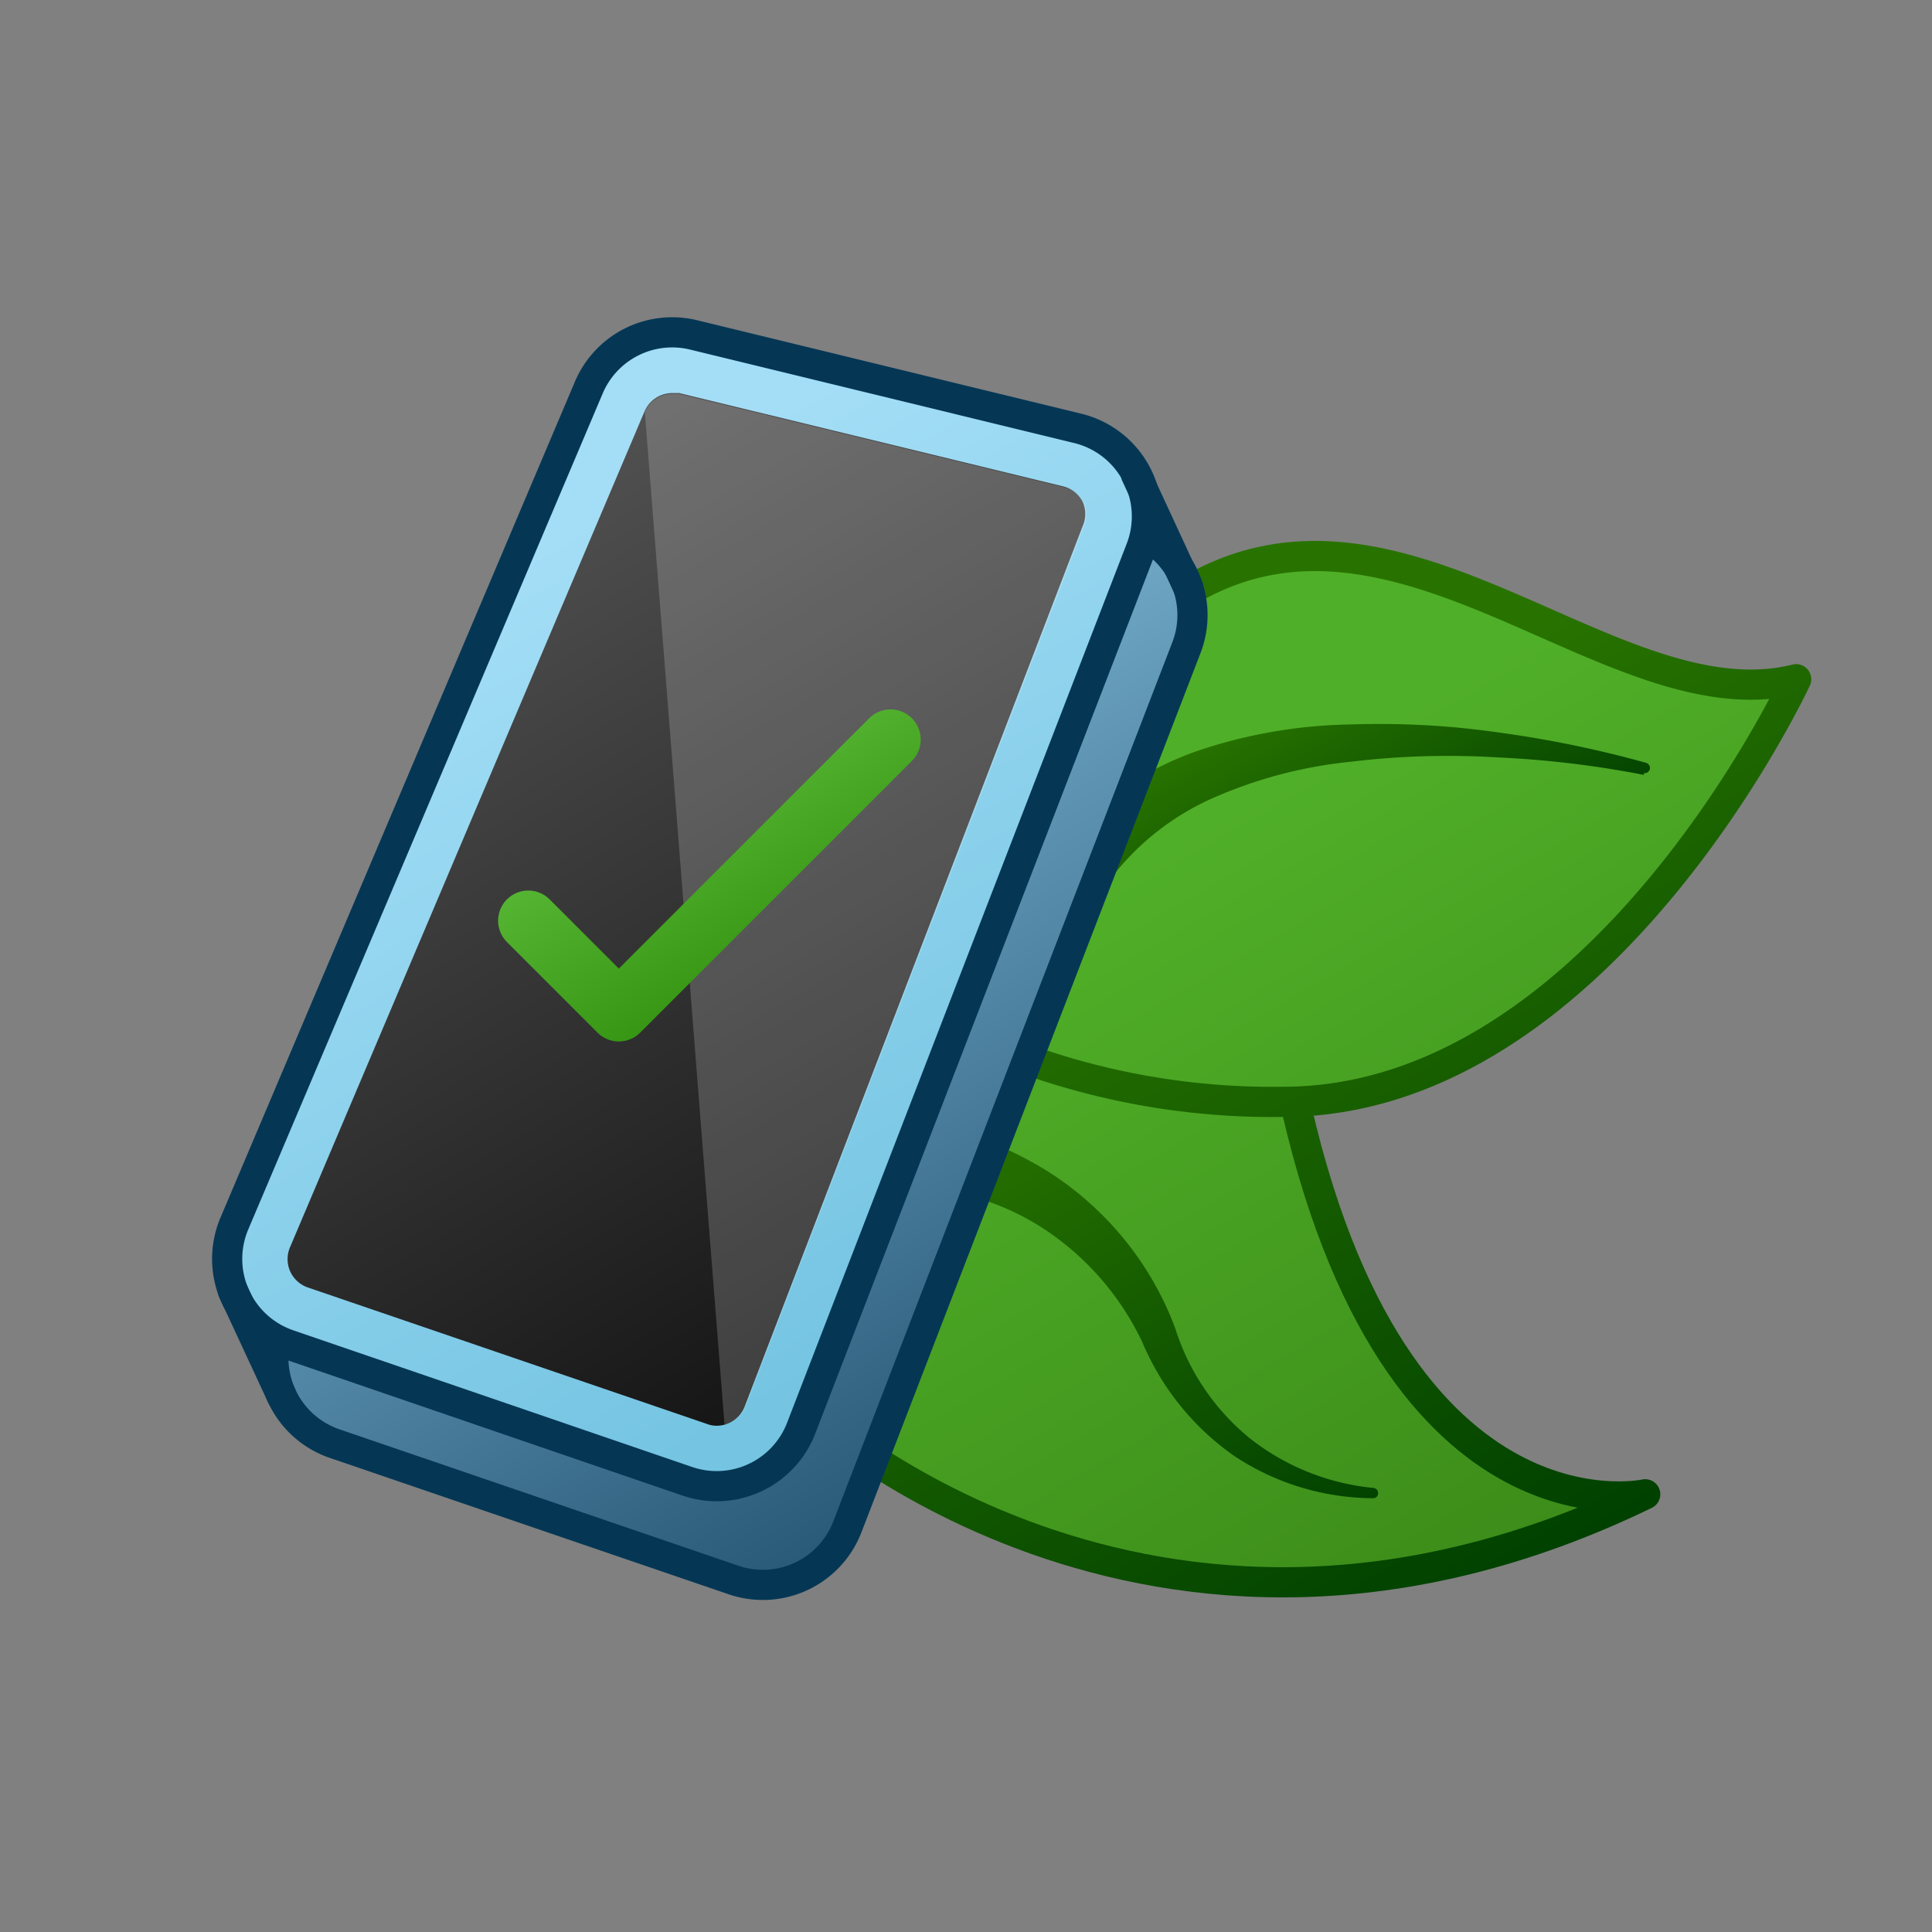 <svg id="Layer_14" data-name="Layer 14" xmlns="http://www.w3.org/2000/svg" xmlns:xlink="http://www.w3.org/1999/xlink" viewBox="0 0 64 64"><rect x="0" y="0" width="64" height="64" fill="#808080" stroke="none"/><defs><linearGradient id="linear-gradient" x1="31.38" y1="32.2" x2="44.65" y2="55.19" gradientUnits="userSpaceOnUse"><stop offset="0" stop-color="#50af28"/><stop offset="1" stop-color="#3c8c19"/></linearGradient><linearGradient id="linear-gradient-2" x1="31.13" y1="31.77" x2="44.9" y2="55.62" gradientUnits="userSpaceOnUse"><stop offset="0" stop-color="#287300"/><stop offset="0.99" stop-color="#004100"/></linearGradient><linearGradient id="linear-gradient-5" x1="42.4" y1="22.94" x2="47.03" y2="30.97" xlink:href="#linear-gradient-2"/><linearGradient id="linear-gradient-6" x1="33.48" y1="36.2" x2="42.75" y2="52.24" xlink:href="#linear-gradient-2"/><linearGradient id="linear-gradient-7" x1="33.02" y1="47.83" x2="17.74" y2="21.37" gradientUnits="userSpaceOnUse"><stop offset="0" stop-color="#2a5b79"/><stop offset="1" stop-color="#84bedc"/></linearGradient><linearGradient id="linear-gradient-8" x1="31.01" y1="43.72" x2="16.47" y2="18.53" gradientUnits="userSpaceOnUse"><stop offset="0" stop-color="#74c4e2"/><stop offset="1" stop-color="#a4def6"/></linearGradient><linearGradient id="linear-gradient-9" x1="30.78" y1="43.32" x2="15.46" y2="16.79" gradientUnits="userSpaceOnUse"><stop offset="0" stop-color="#161616"/><stop offset="1" stop-color="#515151"/></linearGradient><linearGradient id="linear-gradient-10" x1="39.83" y1="19.91" x2="37.14" y2="15.25" gradientUnits="userSpaceOnUse"><stop offset="0" stop-color="#386f8d"/><stop offset="1" stop-color="#8dd7f4"/></linearGradient><linearGradient id="linear-gradient-11" x1="9.77" y1="46.66" x2="7.26" y2="42.31" xlink:href="#linear-gradient-10"/><linearGradient id="linear-gradient-12" x1="22.8" y1="26.29" x2="25.85" y2="31.57" gradientUnits="userSpaceOnUse"><stop offset="0" stop-color="#55b432"/><stop offset="1" stop-color="#379614"/></linearGradient></defs><title>MaterialsCompliance</title><path d="M54.5,49.5s-9,2-12-15L30,33,26.5,46.5S38,57.5,54.5,49.5Z" stroke-linecap="round" stroke-linejoin="round" fill="url(#linear-gradient)" stroke="url(#linear-gradient-2)"/><path d="M39.5,19.5c7-4,14,4.5,20,3,0,0-6.49,14-17,14a24.27,24.27,0,0,1-10-2L32,30Z" stroke-linecap="round" stroke-linejoin="round" fill="url(#linear-gradient)" stroke="url(#linear-gradient-2)"/><path d="M54.46,25.67a33.09,33.09,0,0,0-4.85-.58,26.82,26.82,0,0,0-4.83.14,15,15,0,0,0-4.54,1.18,8.67,8.67,0,0,0-3.45,2.7l0,0a1,1,0,0,1-1.39.22,1,1,0,0,1-.22-1.4l.05-.06a10.51,10.51,0,0,1,4.45-3,16.57,16.57,0,0,1,5-.87,27.81,27.81,0,0,1,5,.27,36.28,36.28,0,0,1,4.85,1,.18.18,0,0,1,.12.22.18.18,0,0,1-.2.12Z" fill="url(#linear-gradient-5)"/><path d="M31.64,37.51a9.12,9.12,0,0,1,2.46.94,10.09,10.09,0,0,1,2.07,1.47A10.45,10.45,0,0,1,38.93,44a7.69,7.69,0,0,0,2.44,3.62,7.82,7.82,0,0,0,4.13,1.67h0a.17.17,0,0,1,.15.19.16.16,0,0,1-.17.15,8.38,8.38,0,0,1-4.58-1.39,8.74,8.74,0,0,1-3.06-3.78,9.2,9.2,0,0,0-2.71-3.36,8.4,8.4,0,0,0-3.79-1.65h-.08a1,1,0,1,1,.28-2Z" fill="url(#linear-gradient-6)"/><path d="M24.5,14.37l12.71,3.09a3,3,0,0,1,2.09,4L28.07,50.58a3,3,0,0,1-3.77,1.76L11.08,47.82a3,3,0,0,1-1.79-4L21,16.12A3,3,0,0,1,24.5,14.37Z" stroke="#053755" stroke-linecap="round" stroke-linejoin="round" fill="url(#linear-gradient-7)"/><path d="M23,11.1l12.7,3.09a3,3,0,0,1,2.09,4L26.54,47.31a3,3,0,0,1-3.77,1.76L9.55,44.54a3,3,0,0,1-1.79-4L19.5,12.85A3,3,0,0,1,23,11.1Z" stroke="#053755" stroke-linecap="round" stroke-linejoin="round" fill="url(#linear-gradient-8)"/><path d="M23.74,47.23a.87.87,0,0,1-.32-.06L10.2,42.65a1,1,0,0,1-.59-.54,1,1,0,0,1,0-.8L21.35,13.63a1,1,0,0,1,.92-.61l.23,0,12.71,3.09a1,1,0,0,1,.65.5,1,1,0,0,1,0,.83L24.67,46.59A1,1,0,0,1,23.74,47.23Z" fill-rule="evenodd" fill="url(#linear-gradient-9)"/><line x1="37.63" y1="15.72" x2="39.36" y2="19.46" stroke="#053755" stroke-linecap="round" stroke-linejoin="round" fill="url(#linear-gradient-10)"/><line x1="7.71" y1="42.75" x2="9.33" y2="46.24" stroke="#053755" stroke-linecap="round" stroke-linejoin="round" fill="url(#linear-gradient-11)"/><path d="M24,47.19a1,1,0,0,0,.7-.6L35.9,17.47a1,1,0,0,0,0-.83,1,1,0,0,0-.65-.5L22.5,13.05l-.23,0a1,1,0,0,0-.91.59Z" fill="#fff" fill-rule="evenodd" opacity="0.18"/><polyline points="17.5 30.5 20.5 33.5 29.5 24.5" fill="none" stroke-linecap="round" stroke-linejoin="round" stroke-width="2" stroke="url(#linear-gradient-12)"/></svg>